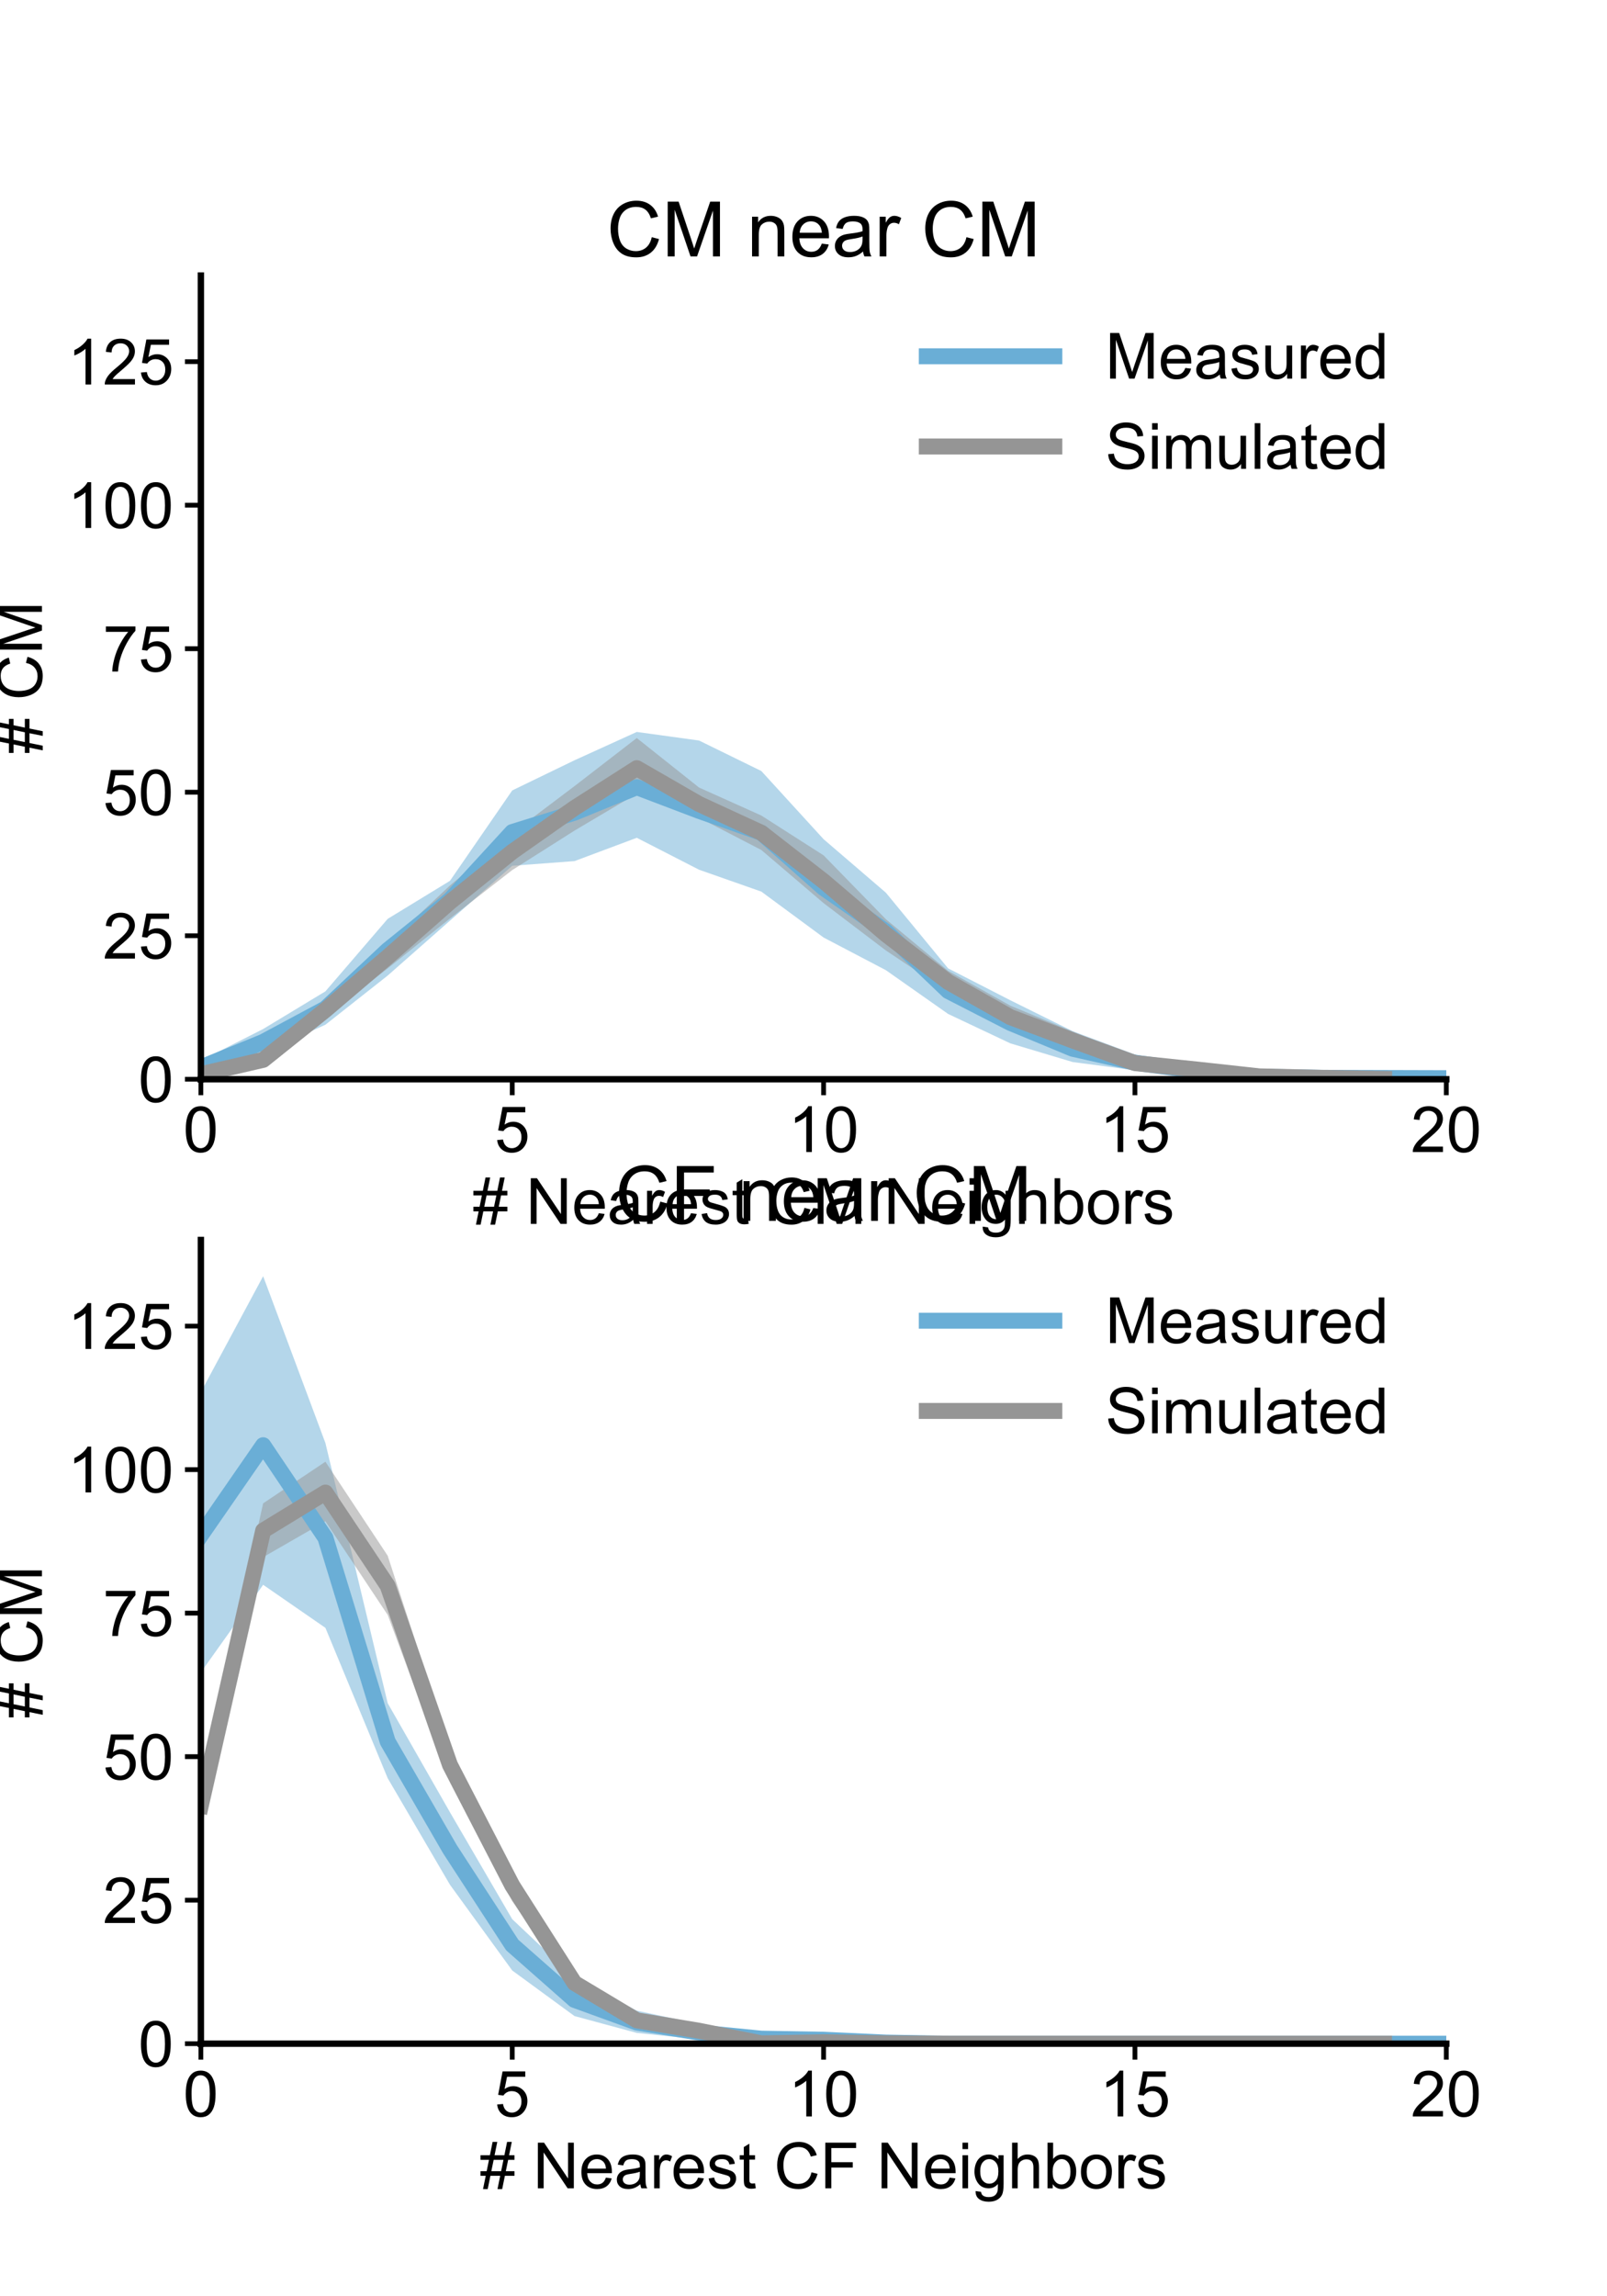 <?xml version="1.0" encoding="utf-8" standalone="no"?>
<!DOCTYPE svg PUBLIC "-//W3C//DTD SVG 1.1//EN"
  "http://www.w3.org/Graphics/SVG/1.1/DTD/svg11.dtd">
<!-- Created with matplotlib (https://matplotlib.org/) -->
<svg height="720pt" version="1.1" viewBox="0 0 504 720" width="504pt" xmlns="http://www.w3.org/2000/svg" xmlns:xlink="http://www.w3.org/1999/xlink">
 <defs>
  <style type="text/css">
*{stroke-linecap:butt;stroke-linejoin:round;}
  </style>
 </defs>
 <g id="figure_1">
  <g id="patch_1">
   <path d="M 0 720 
L 504 720 
L 504 0 
L 0 0 
z
" style="fill:none;"/>
  </g>
  <g id="axes_1">
   <g id="patch_2">
    <path d="M 63 338.4 
L 453.6 338.4 
L 453.6 86.4 
L 63 86.4 
z
" style="fill:none;"/>
   </g>
   <g id="matplotlib.axis_1">
    <g id="xtick_1">
     <g id="line2d_1">
      <defs>
       <path d="M 0 0 
L 0 5 
" id="m0aba5274fc" style="stroke:#000000;stroke-width:1.5;"/>
      </defs>
      <g>
       <use style="stroke:#000000;stroke-width:1.5;" x="63" xlink:href="#m0aba5274fc" y="338.4"/>
      </g>
     </g>
     <g id="text_1">
      <!-- 0 -->
      <defs>
       <path d="M 4.156 35.297 
Q 4.156 48 6.766 55.734 
Q 9.375 63.484 14.516 67.672 
Q 19.672 71.875 27.484 71.875 
Q 33.25 71.875 37.594 69.547 
Q 41.938 67.234 44.766 62.859 
Q 47.609 58.5 49.219 52.219 
Q 50.828 45.953 50.828 35.297 
Q 50.828 22.703 48.234 14.969 
Q 45.656 7.234 40.5 3 
Q 35.359 -1.219 27.484 -1.219 
Q 17.141 -1.219 11.234 6.203 
Q 4.156 15.141 4.156 35.297 
z
M 13.188 35.297 
Q 13.188 17.672 17.312 11.828 
Q 21.438 6 27.484 6 
Q 33.547 6 37.672 11.859 
Q 41.797 17.719 41.797 35.297 
Q 41.797 52.984 37.672 58.781 
Q 33.547 64.594 27.391 64.594 
Q 21.344 64.594 17.719 59.469 
Q 13.188 52.938 13.188 35.297 
z
" id="ArialMT-48"/>
      </defs>
      <g transform="translate(57.439 361.216)scale(0.2 -0.2)">
       <use xlink:href="#ArialMT-48"/>
      </g>
     </g>
    </g>
    <g id="xtick_2">
     <g id="line2d_2">
      <g>
       <use style="stroke:#000000;stroke-width:1.5;" x="160.65" xlink:href="#m0aba5274fc" y="338.4"/>
      </g>
     </g>
     <g id="text_2">
      <!-- 5 -->
      <defs>
       <path d="M 4.156 18.75 
L 13.375 19.531 
Q 14.406 12.797 18.141 9.391 
Q 21.875 6 27.156 6 
Q 33.5 6 37.891 10.781 
Q 42.281 15.578 42.281 23.484 
Q 42.281 31 38.062 35.344 
Q 33.844 39.703 27 39.703 
Q 22.75 39.703 19.328 37.766 
Q 15.922 35.844 13.969 32.766 
L 5.719 33.844 
L 12.641 70.609 
L 48.25 70.609 
L 48.25 62.203 
L 19.672 62.203 
L 15.828 42.969 
Q 22.266 47.469 29.344 47.469 
Q 38.719 47.469 45.156 40.969 
Q 51.609 34.469 51.609 24.266 
Q 51.609 14.547 45.953 7.469 
Q 39.062 -1.219 27.156 -1.219 
Q 17.391 -1.219 11.203 4.25 
Q 5.031 9.719 4.156 18.75 
z
" id="ArialMT-53"/>
      </defs>
      <g transform="translate(155.089 361.216)scale(0.2 -0.2)">
       <use xlink:href="#ArialMT-53"/>
      </g>
     </g>
    </g>
    <g id="xtick_3">
     <g id="line2d_3">
      <g>
       <use style="stroke:#000000;stroke-width:1.5;" x="258.3" xlink:href="#m0aba5274fc" y="338.4"/>
      </g>
     </g>
     <g id="text_3">
      <!-- 10 -->
      <defs>
       <path d="M 37.25 0 
L 28.469 0 
L 28.469 56 
Q 25.297 52.984 20.141 49.953 
Q 14.984 46.922 10.891 45.406 
L 10.891 53.906 
Q 18.266 57.375 23.781 62.297 
Q 29.297 67.234 31.594 71.875 
L 37.25 71.875 
z
" id="ArialMT-49"/>
      </defs>
      <g transform="translate(247.178 361.216)scale(0.2 -0.2)">
       <use xlink:href="#ArialMT-49"/>
       <use x="55.615" xlink:href="#ArialMT-48"/>
      </g>
     </g>
    </g>
    <g id="xtick_4">
     <g id="line2d_4">
      <g>
       <use style="stroke:#000000;stroke-width:1.5;" x="355.95" xlink:href="#m0aba5274fc" y="338.4"/>
      </g>
     </g>
     <g id="text_4">
      <!-- 15 -->
      <g transform="translate(344.828 361.216)scale(0.2 -0.2)">
       <use xlink:href="#ArialMT-49"/>
       <use x="55.615" xlink:href="#ArialMT-53"/>
      </g>
     </g>
    </g>
    <g id="xtick_5">
     <g id="line2d_5">
      <g>
       <use style="stroke:#000000;stroke-width:1.5;" x="453.6" xlink:href="#m0aba5274fc" y="338.4"/>
      </g>
     </g>
     <g id="text_5">
      <!-- 20 -->
      <defs>
       <path d="M 50.344 8.453 
L 50.344 0 
L 3.031 0 
Q 2.938 3.172 4.047 6.109 
Q 5.859 10.938 9.828 15.625 
Q 13.812 20.312 21.344 26.469 
Q 33.016 36.031 37.109 41.625 
Q 41.219 47.219 41.219 52.203 
Q 41.219 57.422 37.469 61 
Q 33.734 64.594 27.734 64.594 
Q 21.391 64.594 17.578 60.781 
Q 13.766 56.984 13.719 50.25 
L 4.688 51.172 
Q 5.609 61.281 11.656 66.578 
Q 17.719 71.875 27.938 71.875 
Q 38.234 71.875 44.234 66.156 
Q 50.25 60.453 50.25 52 
Q 50.25 47.703 48.484 43.547 
Q 46.734 39.406 42.656 34.812 
Q 38.578 30.219 29.109 22.219 
Q 21.188 15.578 18.938 13.203 
Q 16.703 10.844 15.234 8.453 
z
" id="ArialMT-50"/>
      </defs>
      <g transform="translate(442.478 361.216)scale(0.2 -0.2)">
       <use xlink:href="#ArialMT-50"/>
       <use x="55.615" xlink:href="#ArialMT-48"/>
      </g>
     </g>
    </g>
    <g id="text_6">
     <!-- # Nearest CM Neighbors -->
     <defs>
      <path d="M 5.031 -1.219 
L 9.281 19.578 
L 1.031 19.578 
L 1.031 26.859 
L 10.75 26.859 
L 14.359 44.578 
L 1.031 44.578 
L 1.031 51.859 
L 15.828 51.859 
L 20.062 72.797 
L 27.391 72.797 
L 23.141 51.859 
L 38.531 51.859 
L 42.781 72.797 
L 50.141 72.797 
L 45.906 51.859 
L 54.344 51.859 
L 54.344 44.578 
L 44.438 44.578 
L 40.766 26.859 
L 54.344 26.859 
L 54.344 19.578 
L 39.312 19.578 
L 35.062 -1.219 
L 27.734 -1.219 
L 31.938 19.578 
L 16.609 19.578 
L 12.359 -1.219 
z
M 18.062 26.859 
L 33.406 26.859 
L 37.062 44.578 
L 21.688 44.578 
z
" id="ArialMT-35"/>
      <path id="ArialMT-32"/>
      <path d="M 7.625 0 
L 7.625 71.578 
L 17.328 71.578 
L 54.938 15.375 
L 54.938 71.578 
L 64.016 71.578 
L 64.016 0 
L 54.297 0 
L 16.703 56.25 
L 16.703 0 
z
" id="ArialMT-78"/>
      <path d="M 42.094 16.703 
L 51.172 15.578 
Q 49.031 7.625 43.219 3.219 
Q 37.406 -1.172 28.375 -1.172 
Q 17 -1.172 10.328 5.828 
Q 3.656 12.844 3.656 25.484 
Q 3.656 38.578 10.391 45.797 
Q 17.141 53.031 27.875 53.031 
Q 38.281 53.031 44.875 45.953 
Q 51.469 38.875 51.469 26.031 
Q 51.469 25.25 51.422 23.688 
L 12.75 23.688 
Q 13.234 15.141 17.578 10.594 
Q 21.922 6.062 28.422 6.062 
Q 33.25 6.062 36.672 8.594 
Q 40.094 11.141 42.094 16.703 
z
M 13.234 30.906 
L 42.188 30.906 
Q 41.609 37.453 38.875 40.719 
Q 34.672 45.797 27.984 45.797 
Q 21.922 45.797 17.797 41.75 
Q 13.672 37.703 13.234 30.906 
z
" id="ArialMT-101"/>
      <path d="M 40.438 6.391 
Q 35.547 2.25 31.031 0.531 
Q 26.516 -1.172 21.344 -1.172 
Q 12.797 -1.172 8.203 3 
Q 3.609 7.172 3.609 13.672 
Q 3.609 17.484 5.344 20.625 
Q 7.078 23.781 9.891 25.688 
Q 12.703 27.594 16.219 28.562 
Q 18.797 29.25 24.031 29.891 
Q 34.672 31.156 39.703 32.906 
Q 39.75 34.719 39.75 35.203 
Q 39.75 40.578 37.25 42.781 
Q 33.891 45.75 27.25 45.75 
Q 21.047 45.75 18.094 43.578 
Q 15.141 41.406 13.719 35.891 
L 5.125 37.062 
Q 6.297 42.578 8.984 45.969 
Q 11.672 49.359 16.75 51.188 
Q 21.828 53.031 28.516 53.031 
Q 35.156 53.031 39.297 51.469 
Q 43.453 49.906 45.406 47.531 
Q 47.359 45.172 48.141 41.547 
Q 48.578 39.312 48.578 33.453 
L 48.578 21.734 
Q 48.578 9.469 49.141 6.219 
Q 49.703 2.984 51.375 0 
L 42.188 0 
Q 40.828 2.734 40.438 6.391 
z
M 39.703 26.031 
Q 34.906 24.078 25.344 22.703 
Q 19.922 21.922 17.672 20.938 
Q 15.438 19.969 14.203 18.094 
Q 12.984 16.219 12.984 13.922 
Q 12.984 10.406 15.641 8.062 
Q 18.312 5.719 23.438 5.719 
Q 28.516 5.719 32.469 7.938 
Q 36.422 10.156 38.281 14.016 
Q 39.703 17 39.703 22.797 
z
" id="ArialMT-97"/>
      <path d="M 6.5 0 
L 6.5 51.859 
L 14.406 51.859 
L 14.406 44 
Q 17.438 49.516 20 51.266 
Q 22.562 53.031 25.641 53.031 
Q 30.078 53.031 34.672 50.203 
L 31.641 42.047 
Q 28.422 43.953 25.203 43.953 
Q 22.312 43.953 20.016 42.219 
Q 17.719 40.484 16.75 37.406 
Q 15.281 32.719 15.281 27.156 
L 15.281 0 
z
" id="ArialMT-114"/>
      <path d="M 3.078 15.484 
L 11.766 16.844 
Q 12.5 11.625 15.844 8.844 
Q 19.188 6.062 25.203 6.062 
Q 31.25 6.062 34.172 8.516 
Q 37.109 10.984 37.109 14.312 
Q 37.109 17.281 34.516 19 
Q 32.719 20.172 25.531 21.969 
Q 15.875 24.422 12.141 26.203 
Q 8.406 27.984 6.469 31.125 
Q 4.547 34.281 4.547 38.094 
Q 4.547 41.547 6.125 44.5 
Q 7.719 47.469 10.453 49.422 
Q 12.5 50.922 16.031 51.969 
Q 19.578 53.031 23.641 53.031 
Q 29.734 53.031 34.344 51.266 
Q 38.969 49.516 41.156 46.5 
Q 43.359 43.5 44.188 38.484 
L 35.594 37.312 
Q 35.016 41.312 32.203 43.547 
Q 29.391 45.797 24.266 45.797 
Q 18.219 45.797 15.625 43.797 
Q 13.031 41.797 13.031 39.109 
Q 13.031 37.406 14.109 36.031 
Q 15.188 34.625 17.484 33.688 
Q 18.797 33.203 25.25 31.453 
Q 34.578 28.953 38.25 27.359 
Q 41.938 25.781 44.031 22.75 
Q 46.141 19.734 46.141 15.234 
Q 46.141 10.844 43.578 6.953 
Q 41.016 3.078 36.172 0.953 
Q 31.344 -1.172 25.25 -1.172 
Q 15.141 -1.172 9.844 3.031 
Q 4.547 7.234 3.078 15.484 
z
" id="ArialMT-115"/>
      <path d="M 25.781 7.859 
L 27.047 0.094 
Q 23.344 -0.688 20.406 -0.688 
Q 15.625 -0.688 12.984 0.828 
Q 10.359 2.344 9.281 4.812 
Q 8.203 7.281 8.203 15.188 
L 8.203 45.016 
L 1.766 45.016 
L 1.766 51.859 
L 8.203 51.859 
L 8.203 64.703 
L 16.938 69.969 
L 16.938 51.859 
L 25.781 51.859 
L 25.781 45.016 
L 16.938 45.016 
L 16.938 14.703 
Q 16.938 10.938 17.406 9.859 
Q 17.875 8.797 18.922 8.156 
Q 19.969 7.516 21.922 7.516 
Q 23.391 7.516 25.781 7.859 
z
" id="ArialMT-116"/>
      <path d="M 58.797 25.094 
L 68.266 22.703 
Q 65.281 11.031 57.547 4.906 
Q 49.812 -1.219 38.625 -1.219 
Q 27.047 -1.219 19.797 3.484 
Q 12.547 8.203 8.766 17.141 
Q 4.984 26.078 4.984 36.328 
Q 4.984 47.516 9.25 55.828 
Q 13.531 64.156 21.406 68.469 
Q 29.297 72.797 38.766 72.797 
Q 49.516 72.797 56.828 67.328 
Q 64.156 61.859 67.047 51.953 
L 57.719 49.75 
Q 55.219 57.562 50.484 61.125 
Q 45.75 64.703 38.578 64.703 
Q 30.328 64.703 24.781 60.734 
Q 19.234 56.781 16.984 50.109 
Q 14.75 43.453 14.75 36.375 
Q 14.75 27.25 17.406 20.438 
Q 20.062 13.625 25.672 10.25 
Q 31.297 6.891 37.844 6.891 
Q 45.797 6.891 51.312 11.469 
Q 56.844 16.062 58.797 25.094 
z
" id="ArialMT-67"/>
      <path d="M 7.422 0 
L 7.422 71.578 
L 21.688 71.578 
L 38.625 20.906 
Q 40.969 13.812 42.047 10.297 
Q 43.266 14.203 45.844 21.781 
L 62.984 71.578 
L 75.734 71.578 
L 75.734 0 
L 66.609 0 
L 66.609 59.906 
L 45.797 0 
L 37.25 0 
L 16.547 60.938 
L 16.547 0 
z
" id="ArialMT-77"/>
      <path d="M 6.641 61.469 
L 6.641 71.578 
L 15.438 71.578 
L 15.438 61.469 
z
M 6.641 0 
L 6.641 51.859 
L 15.438 51.859 
L 15.438 0 
z
" id="ArialMT-105"/>
      <path d="M 4.984 -4.297 
L 13.531 -5.562 
Q 14.062 -9.516 16.5 -11.328 
Q 19.781 -13.766 25.438 -13.766 
Q 31.547 -13.766 34.859 -11.328 
Q 38.188 -8.891 39.359 -4.5 
Q 40.047 -1.812 39.984 6.781 
Q 34.234 0 25.641 0 
Q 14.938 0 9.078 7.719 
Q 3.219 15.438 3.219 26.219 
Q 3.219 33.641 5.906 39.906 
Q 8.594 46.188 13.688 49.609 
Q 18.797 53.031 25.688 53.031 
Q 34.859 53.031 40.828 45.609 
L 40.828 51.859 
L 48.922 51.859 
L 48.922 7.031 
Q 48.922 -5.078 46.453 -10.125 
Q 44 -15.188 38.641 -18.109 
Q 33.297 -21.047 25.484 -21.047 
Q 16.219 -21.047 10.5 -16.875 
Q 4.781 -12.703 4.984 -4.297 
z
M 12.25 26.859 
Q 12.25 16.656 16.297 11.969 
Q 20.359 7.281 26.469 7.281 
Q 32.516 7.281 36.609 11.938 
Q 40.719 16.609 40.719 26.562 
Q 40.719 36.078 36.5 40.906 
Q 32.281 45.75 26.312 45.75 
Q 20.453 45.75 16.344 40.984 
Q 12.25 36.234 12.25 26.859 
z
" id="ArialMT-103"/>
      <path d="M 6.594 0 
L 6.594 71.578 
L 15.375 71.578 
L 15.375 45.906 
Q 21.531 53.031 30.906 53.031 
Q 36.672 53.031 40.922 50.75 
Q 45.172 48.484 47 44.484 
Q 48.828 40.484 48.828 32.859 
L 48.828 0 
L 40.047 0 
L 40.047 32.859 
Q 40.047 39.453 37.188 42.453 
Q 34.328 45.453 29.109 45.453 
Q 25.203 45.453 21.75 43.422 
Q 18.312 41.406 16.844 37.938 
Q 15.375 34.469 15.375 28.375 
L 15.375 0 
z
" id="ArialMT-104"/>
      <path d="M 14.703 0 
L 6.547 0 
L 6.547 71.578 
L 15.328 71.578 
L 15.328 46.047 
Q 20.906 53.031 29.547 53.031 
Q 34.328 53.031 38.594 51.094 
Q 42.875 49.172 45.625 45.672 
Q 48.391 42.188 49.953 37.25 
Q 51.516 32.328 51.516 26.703 
Q 51.516 13.375 44.922 6.094 
Q 38.328 -1.172 29.109 -1.172 
Q 19.922 -1.172 14.703 6.5 
z
M 14.594 26.312 
Q 14.594 17 17.141 12.844 
Q 21.297 6.062 28.375 6.062 
Q 34.125 6.062 38.328 11.062 
Q 42.531 16.062 42.531 25.984 
Q 42.531 36.141 38.5 40.969 
Q 34.469 45.797 28.766 45.797 
Q 23 45.797 18.797 40.797 
Q 14.594 35.797 14.594 26.312 
z
" id="ArialMT-98"/>
      <path d="M 3.328 25.922 
Q 3.328 40.328 11.328 47.266 
Q 18.016 53.031 27.641 53.031 
Q 38.328 53.031 45.109 46.016 
Q 51.906 39.016 51.906 26.656 
Q 51.906 16.656 48.906 10.906 
Q 45.906 5.172 40.156 2 
Q 34.422 -1.172 27.641 -1.172 
Q 16.75 -1.172 10.031 5.812 
Q 3.328 12.797 3.328 25.922 
z
M 12.359 25.922 
Q 12.359 15.969 16.703 11.016 
Q 21.047 6.062 27.641 6.062 
Q 34.188 6.062 38.531 11.031 
Q 42.875 16.016 42.875 26.219 
Q 42.875 35.844 38.5 40.797 
Q 34.125 45.75 27.641 45.75 
Q 21.047 45.75 16.703 40.812 
Q 12.359 35.891 12.359 25.922 
z
" id="ArialMT-111"/>
     </defs>
     <g transform="translate(148.262 383.75)scale(0.2 -0.2)">
      <use xlink:href="#ArialMT-35"/>
      <use x="55.615" xlink:href="#ArialMT-32"/>
      <use x="83.398" xlink:href="#ArialMT-78"/>
      <use x="155.615" xlink:href="#ArialMT-101"/>
      <use x="211.23" xlink:href="#ArialMT-97"/>
      <use x="266.846" xlink:href="#ArialMT-114"/>
      <use x="300.146" xlink:href="#ArialMT-101"/>
      <use x="355.762" xlink:href="#ArialMT-115"/>
      <use x="405.762" xlink:href="#ArialMT-116"/>
      <use x="433.545" xlink:href="#ArialMT-32"/>
      <use x="461.328" xlink:href="#ArialMT-67"/>
      <use x="533.545" xlink:href="#ArialMT-77"/>
      <use x="616.846" xlink:href="#ArialMT-32"/>
      <use x="644.629" xlink:href="#ArialMT-78"/>
      <use x="716.846" xlink:href="#ArialMT-101"/>
      <use x="772.461" xlink:href="#ArialMT-105"/>
      <use x="794.678" xlink:href="#ArialMT-103"/>
      <use x="850.293" xlink:href="#ArialMT-104"/>
      <use x="905.908" xlink:href="#ArialMT-98"/>
      <use x="961.523" xlink:href="#ArialMT-111"/>
      <use x="1017.139" xlink:href="#ArialMT-114"/>
      <use x="1050.439" xlink:href="#ArialMT-115"/>
     </g>
    </g>
   </g>
   <g id="matplotlib.axis_2">
    <g id="ytick_1">
     <g id="line2d_6">
      <defs>
       <path d="M 0 0 
L -5 0 
" id="m57c633e839" style="stroke:#000000;stroke-width:1.5;"/>
      </defs>
      <g>
       <use style="stroke:#000000;stroke-width:1.5;" x="63" xlink:href="#m57c633e839" y="338.4"/>
      </g>
     </g>
     <g id="text_7">
      <!-- 0 -->
      <g transform="translate(43.378 345.558)scale(0.2 -0.2)">
       <use xlink:href="#ArialMT-48"/>
      </g>
     </g>
    </g>
    <g id="ytick_2">
     <g id="line2d_7">
      <g>
       <use style="stroke:#000000;stroke-width:1.5;" x="63" xlink:href="#m57c633e839" y="293.4"/>
      </g>
     </g>
     <g id="text_8">
      <!-- 25 -->
      <g transform="translate(32.256 300.558)scale(0.2 -0.2)">
       <use xlink:href="#ArialMT-50"/>
       <use x="55.615" xlink:href="#ArialMT-53"/>
      </g>
     </g>
    </g>
    <g id="ytick_3">
     <g id="line2d_8">
      <g>
       <use style="stroke:#000000;stroke-width:1.5;" x="63" xlink:href="#m57c633e839" y="248.4"/>
      </g>
     </g>
     <g id="text_9">
      <!-- 50 -->
      <g transform="translate(32.256 255.558)scale(0.2 -0.2)">
       <use xlink:href="#ArialMT-53"/>
       <use x="55.615" xlink:href="#ArialMT-48"/>
      </g>
     </g>
    </g>
    <g id="ytick_4">
     <g id="line2d_9">
      <g>
       <use style="stroke:#000000;stroke-width:1.5;" x="63" xlink:href="#m57c633e839" y="203.4"/>
      </g>
     </g>
     <g id="text_10">
      <!-- 75 -->
      <defs>
       <path d="M 4.734 62.203 
L 4.734 70.656 
L 51.078 70.656 
L 51.078 63.812 
Q 44.234 56.547 37.516 44.484 
Q 30.812 32.422 27.156 19.672 
Q 24.516 10.688 23.781 0 
L 14.75 0 
Q 14.891 8.453 18.062 20.406 
Q 21.234 32.375 27.172 43.484 
Q 33.109 54.594 39.797 62.203 
z
" id="ArialMT-55"/>
      </defs>
      <g transform="translate(32.256 210.558)scale(0.2 -0.2)">
       <use xlink:href="#ArialMT-55"/>
       <use x="55.615" xlink:href="#ArialMT-53"/>
      </g>
     </g>
    </g>
    <g id="ytick_5">
     <g id="line2d_10">
      <g>
       <use style="stroke:#000000;stroke-width:1.5;" x="63" xlink:href="#m57c633e839" y="158.4"/>
      </g>
     </g>
     <g id="text_11">
      <!-- 100 -->
      <g transform="translate(21.134 165.558)scale(0.2 -0.2)">
       <use xlink:href="#ArialMT-49"/>
       <use x="55.615" xlink:href="#ArialMT-48"/>
       <use x="111.23" xlink:href="#ArialMT-48"/>
      </g>
     </g>
    </g>
    <g id="ytick_6">
     <g id="line2d_11">
      <g>
       <use style="stroke:#000000;stroke-width:1.5;" x="63" xlink:href="#m57c633e839" y="113.4"/>
      </g>
     </g>
     <g id="text_12">
      <!-- 125 -->
      <g transform="translate(21.134 120.558)scale(0.2 -0.2)">
       <use xlink:href="#ArialMT-49"/>
       <use x="55.615" xlink:href="#ArialMT-50"/>
       <use x="111.23" xlink:href="#ArialMT-53"/>
      </g>
     </g>
    </g>
    <g id="text_13">
     <!-- # CM -->
     <g transform="translate(13.159 236.291)rotate(-90)scale(0.2 -0.2)">
      <use xlink:href="#ArialMT-35"/>
      <use x="55.615" xlink:href="#ArialMT-32"/>
      <use x="83.398" xlink:href="#ArialMT-67"/>
      <use x="155.615" xlink:href="#ArialMT-77"/>
     </g>
    </g>
   </g>
   <g id="PolyCollection_1">
    <path clip-path="url(#p508f5131bc)" d="M 63 332.55 
L 63 336.262 
L 82.53 330.188 
L 102.06 321.3 
L 121.59 305.89 
L 141.12 288.675 
L 160.65 271.462 
L 180.18 270 
L 199.71 262.69 
L 219.24 272.703 
L 238.77 279.562 
L 258.3 293.962 
L 277.83 304.2 
L 297.36 317.928 
L 316.89 327.153 
L 336.42 333 
L 355.95 335.587 
L 375.48 337.05 
L 395.01 338.175 
L 414.54 338.4 
L 453.6 338.4 
L 473.13 338.4 
L 492.66 338.4 
L 492.66 338.062 
L 492.66 338.062 
L 473.13 337.725 
L 453.6 337.387 
L 414.54 337.272 
L 395.01 336.938 
L 375.48 334.462 
L 355.95 330.637 
L 336.42 323.325 
L 316.89 313.647 
L 297.36 303.637 
L 277.83 279.897 
L 258.3 263.132 
L 238.77 241.754 
L 219.24 232.192 
L 199.71 229.5 
L 180.18 238.385 
L 160.65 247.838 
L 141.12 276.185 
L 121.59 288.11 
L 102.06 310.837 
L 82.53 322.65 
L 63 332.55 
z
" style="fill:#6aaed6;fill-opacity:0.5;"/>
   </g>
   <g id="PolyCollection_2">
    <path clip-path="url(#p508f5131bc)" d="M 63 336.038 
L 63 337.613 
L 82.53 333.675 
L 102.06 318.825 
L 121.59 303.637 
L 141.12 288 
L 160.65 272.812 
L 180.18 260.438 
L 199.71 248.853 
L 219.24 256.387 
L 238.77 266.512 
L 258.3 283.171 
L 277.83 298.015 
L 297.36 311.062 
L 316.89 322.312 
L 336.42 329.175 
L 355.95 334.913 
L 375.48 336.825 
L 395.01 337.95 
L 414.54 338.4 
L 434.07 338.4 
L 434.07 338.062 
L 434.07 338.062 
L 414.54 337.275 
L 395.01 336.825 
L 375.48 333.675 
L 355.95 331.538 
L 336.42 323.438 
L 316.89 315.337 
L 297.36 304.425 
L 277.83 288.222 
L 258.3 268.197 
L 238.77 255.71 
L 219.24 246.938 
L 199.71 231.41 
L 180.18 246.488 
L 160.65 261.222 
L 141.12 277.65 
L 121.59 295.988 
L 102.06 314.212 
L 82.53 331.085 
L 63 336.038 
z
" style="fill:#959595;fill-opacity:0.5;"/>
   </g>
   <g id="line2d_12">
    <path clip-path="url(#p508f5131bc)" d="M 63 334.688 
L 82.53 326.7 
L 102.06 316.238 
L 121.59 297.9 
L 141.12 282.15 
L 160.65 260.887 
L 180.18 254.812 
L 199.71 246.825 
L 219.24 254.25 
L 238.77 261.113 
L 258.3 278.438 
L 277.83 292.05 
L 297.36 310.725 
L 316.89 320.738 
L 336.42 328.837 
L 355.95 333.225 
L 375.48 335.812 
L 395.01 337.613 
L 414.54 337.95 
L 453.6 338.062 
L 473.13 338.175 
L 492.66 338.288 
" style="fill:none;stroke:#6aaed6;stroke-linecap:square;stroke-linejoin:miter;stroke-width:5;"/>
   </g>
   <g id="line2d_13">
    <path clip-path="url(#p508f5131bc)" d="M 63 336.825 
L 82.53 332.325 
L 102.06 316.688 
L 121.59 300.038 
L 141.12 282.825 
L 160.65 267.075 
L 180.18 253.35 
L 199.71 240.863 
L 219.24 252.113 
L 238.77 261.113 
L 258.3 276.3 
L 277.83 292.95 
L 297.36 307.913 
L 316.89 318.938 
L 336.42 326.25 
L 355.95 333.337 
L 375.48 335.363 
L 395.01 337.5 
L 414.54 337.95 
L 434.07 338.288 
" style="fill:none;stroke:#959595;stroke-linecap:square;stroke-linejoin:miter;stroke-width:5;"/>
   </g>
   <g id="patch_3">
    <path d="M 63 338.4 
L 63 86.4 
" style="fill:none;stroke:#000000;stroke-linecap:square;stroke-linejoin:miter;stroke-width:2;"/>
   </g>
   <g id="patch_4">
    <path d="M 63 338.4 
L 453.6 338.4 
" style="fill:none;stroke:#000000;stroke-linecap:square;stroke-linejoin:miter;stroke-width:2;"/>
   </g>
   <g id="text_14">
    <!-- CM near CM -->
    <defs>
     <path d="M 6.594 0 
L 6.594 51.859 
L 14.5 51.859 
L 14.5 44.484 
Q 20.219 53.031 31 53.031 
Q 35.688 53.031 39.625 51.344 
Q 43.562 49.656 45.516 46.922 
Q 47.469 44.188 48.25 40.438 
Q 48.734 37.984 48.734 31.891 
L 48.734 0 
L 39.938 0 
L 39.938 31.547 
Q 39.938 36.922 38.906 39.578 
Q 37.891 42.234 35.281 43.812 
Q 32.672 45.406 29.156 45.406 
Q 23.531 45.406 19.453 41.844 
Q 15.375 38.281 15.375 28.328 
L 15.375 0 
z
" id="ArialMT-110"/>
    </defs>
    <g transform="translate(190.294 80.4)scale(0.24 -0.24)">
     <use xlink:href="#ArialMT-67"/>
     <use x="72.217" xlink:href="#ArialMT-77"/>
     <use x="155.518" xlink:href="#ArialMT-32"/>
     <use x="183.301" xlink:href="#ArialMT-110"/>
     <use x="238.916" xlink:href="#ArialMT-101"/>
     <use x="294.531" xlink:href="#ArialMT-97"/>
     <use x="350.146" xlink:href="#ArialMT-114"/>
     <use x="383.447" xlink:href="#ArialMT-32"/>
     <use x="411.23" xlink:href="#ArialMT-67"/>
     <use x="483.447" xlink:href="#ArialMT-77"/>
    </g>
   </g>
   <g id="legend_1">
    <g id="line2d_14">
     <path d="M 290.669 111.716 
L 330.669 111.716 
" style="fill:none;stroke:#6aaed6;stroke-linecap:square;stroke-linejoin:miter;stroke-width:5;"/>
    </g>
    <g id="line2d_15"/>
    <g id="text_15">
     <!-- Measured -->
     <defs>
      <path d="M 40.578 0 
L 40.578 7.625 
Q 34.516 -1.172 24.125 -1.172 
Q 19.531 -1.172 15.547 0.578 
Q 11.578 2.344 9.641 5 
Q 7.719 7.672 6.938 11.531 
Q 6.391 14.109 6.391 19.734 
L 6.391 51.859 
L 15.188 51.859 
L 15.188 23.094 
Q 15.188 16.219 15.719 13.812 
Q 16.547 10.359 19.234 8.375 
Q 21.922 6.391 25.875 6.391 
Q 29.828 6.391 33.297 8.422 
Q 36.766 10.453 38.203 13.938 
Q 39.656 17.438 39.656 24.078 
L 39.656 51.859 
L 48.438 51.859 
L 48.438 0 
z
" id="ArialMT-117"/>
      <path d="M 40.234 0 
L 40.234 6.547 
Q 35.297 -1.172 25.734 -1.172 
Q 19.531 -1.172 14.328 2.25 
Q 9.125 5.672 6.266 11.797 
Q 3.422 17.922 3.422 25.875 
Q 3.422 33.641 6 39.969 
Q 8.594 46.297 13.766 49.656 
Q 18.953 53.031 25.344 53.031 
Q 30.031 53.031 33.688 51.047 
Q 37.359 49.078 39.656 45.906 
L 39.656 71.578 
L 48.391 71.578 
L 48.391 0 
z
M 12.453 25.875 
Q 12.453 15.922 16.641 10.984 
Q 20.844 6.062 26.562 6.062 
Q 32.328 6.062 36.344 10.766 
Q 40.375 15.484 40.375 25.141 
Q 40.375 35.797 36.266 40.766 
Q 32.172 45.75 26.172 45.75 
Q 20.312 45.75 16.375 40.969 
Q 12.453 36.188 12.453 25.875 
z
" id="ArialMT-100"/>
     </defs>
     <g transform="translate(346.669 118.716)scale(0.2 -0.2)">
      <use xlink:href="#ArialMT-77"/>
      <use x="83.301" xlink:href="#ArialMT-101"/>
      <use x="138.916" xlink:href="#ArialMT-97"/>
      <use x="194.531" xlink:href="#ArialMT-115"/>
      <use x="244.531" xlink:href="#ArialMT-117"/>
      <use x="300.146" xlink:href="#ArialMT-114"/>
      <use x="333.447" xlink:href="#ArialMT-101"/>
      <use x="389.062" xlink:href="#ArialMT-100"/>
     </g>
    </g>
    <g id="line2d_16">
     <path d="M 290.669 140.006 
L 330.669 140.006 
" style="fill:none;stroke:#959595;stroke-linecap:square;stroke-linejoin:miter;stroke-width:5;"/>
    </g>
    <g id="line2d_17"/>
    <g id="text_16">
     <!-- Simulated -->
     <defs>
      <path d="M 4.5 23 
L 13.422 23.781 
Q 14.062 18.406 16.375 14.969 
Q 18.703 11.531 23.578 9.406 
Q 28.469 7.281 34.578 7.281 
Q 39.984 7.281 44.141 8.891 
Q 48.297 10.5 50.312 13.297 
Q 52.344 16.109 52.344 19.438 
Q 52.344 22.797 50.391 25.312 
Q 48.438 27.828 43.953 29.547 
Q 41.062 30.672 31.203 33.031 
Q 21.344 35.406 17.391 37.5 
Q 12.25 40.188 9.734 44.156 
Q 7.234 48.141 7.234 53.078 
Q 7.234 58.5 10.297 63.203 
Q 13.375 67.922 19.281 70.359 
Q 25.203 72.797 32.422 72.797 
Q 40.375 72.797 46.453 70.234 
Q 52.547 67.672 55.812 62.688 
Q 59.078 57.719 59.328 51.422 
L 50.25 50.734 
Q 49.516 57.516 45.281 60.984 
Q 41.062 64.453 32.812 64.453 
Q 24.219 64.453 20.281 61.297 
Q 16.359 58.156 16.359 53.719 
Q 16.359 49.859 19.141 47.359 
Q 21.875 44.875 33.422 42.266 
Q 44.969 39.656 49.266 37.703 
Q 55.516 34.812 58.484 30.391 
Q 61.469 25.984 61.469 20.219 
Q 61.469 14.5 58.203 9.438 
Q 54.938 4.391 48.797 1.578 
Q 42.672 -1.219 35.016 -1.219 
Q 25.297 -1.219 18.719 1.609 
Q 12.156 4.438 8.422 10.125 
Q 4.688 15.828 4.5 23 
z
" id="ArialMT-83"/>
      <path d="M 6.594 0 
L 6.594 51.859 
L 14.453 51.859 
L 14.453 44.578 
Q 16.891 48.391 20.938 50.703 
Q 25 53.031 30.172 53.031 
Q 35.938 53.031 39.625 50.641 
Q 43.312 48.25 44.828 43.953 
Q 50.984 53.031 60.844 53.031 
Q 68.562 53.031 72.703 48.75 
Q 76.859 44.484 76.859 35.594 
L 76.859 0 
L 68.109 0 
L 68.109 32.672 
Q 68.109 37.938 67.25 40.25 
Q 66.406 42.578 64.156 43.984 
Q 61.922 45.406 58.891 45.406 
Q 53.422 45.406 49.797 41.766 
Q 46.188 38.141 46.188 30.125 
L 46.188 0 
L 37.406 0 
L 37.406 33.688 
Q 37.406 39.547 35.25 42.469 
Q 33.109 45.406 28.219 45.406 
Q 24.516 45.406 21.359 43.453 
Q 18.219 41.5 16.797 37.734 
Q 15.375 33.984 15.375 26.906 
L 15.375 0 
z
" id="ArialMT-109"/>
      <path d="M 6.391 0 
L 6.391 71.578 
L 15.188 71.578 
L 15.188 0 
z
" id="ArialMT-108"/>
     </defs>
     <g transform="translate(346.669 147.006)scale(0.2 -0.2)">
      <use xlink:href="#ArialMT-83"/>
      <use x="66.699" xlink:href="#ArialMT-105"/>
      <use x="88.916" xlink:href="#ArialMT-109"/>
      <use x="172.217" xlink:href="#ArialMT-117"/>
      <use x="227.832" xlink:href="#ArialMT-108"/>
      <use x="250.049" xlink:href="#ArialMT-97"/>
      <use x="305.664" xlink:href="#ArialMT-116"/>
      <use x="333.447" xlink:href="#ArialMT-101"/>
      <use x="389.062" xlink:href="#ArialMT-100"/>
     </g>
    </g>
   </g>
  </g>
  <g id="axes_2">
   <g id="patch_5">
    <path d="M 63 640.8 
L 453.6 640.8 
L 453.6 388.8 
L 63 388.8 
z
" style="fill:none;"/>
   </g>
   <g id="matplotlib.axis_3">
    <g id="xtick_6">
     <g id="line2d_18">
      <g>
       <use style="stroke:#000000;stroke-width:1.5;" x="63" xlink:href="#m0aba5274fc" y="640.8"/>
      </g>
     </g>
     <g id="text_17">
      <!-- 0 -->
      <g transform="translate(57.439 663.616)scale(0.2 -0.2)">
       <use xlink:href="#ArialMT-48"/>
      </g>
     </g>
    </g>
    <g id="xtick_7">
     <g id="line2d_19">
      <g>
       <use style="stroke:#000000;stroke-width:1.5;" x="160.65" xlink:href="#m0aba5274fc" y="640.8"/>
      </g>
     </g>
     <g id="text_18">
      <!-- 5 -->
      <g transform="translate(155.089 663.616)scale(0.2 -0.2)">
       <use xlink:href="#ArialMT-53"/>
      </g>
     </g>
    </g>
    <g id="xtick_8">
     <g id="line2d_20">
      <g>
       <use style="stroke:#000000;stroke-width:1.5;" x="258.3" xlink:href="#m0aba5274fc" y="640.8"/>
      </g>
     </g>
     <g id="text_19">
      <!-- 10 -->
      <g transform="translate(247.178 663.616)scale(0.2 -0.2)">
       <use xlink:href="#ArialMT-49"/>
       <use x="55.615" xlink:href="#ArialMT-48"/>
      </g>
     </g>
    </g>
    <g id="xtick_9">
     <g id="line2d_21">
      <g>
       <use style="stroke:#000000;stroke-width:1.5;" x="355.95" xlink:href="#m0aba5274fc" y="640.8"/>
      </g>
     </g>
     <g id="text_20">
      <!-- 15 -->
      <g transform="translate(344.828 663.616)scale(0.2 -0.2)">
       <use xlink:href="#ArialMT-49"/>
       <use x="55.615" xlink:href="#ArialMT-53"/>
      </g>
     </g>
    </g>
    <g id="xtick_10">
     <g id="line2d_22">
      <g>
       <use style="stroke:#000000;stroke-width:1.5;" x="453.6" xlink:href="#m0aba5274fc" y="640.8"/>
      </g>
     </g>
     <g id="text_21">
      <!-- 20 -->
      <g transform="translate(442.478 663.616)scale(0.2 -0.2)">
       <use xlink:href="#ArialMT-50"/>
       <use x="55.615" xlink:href="#ArialMT-48"/>
      </g>
     </g>
    </g>
    <g id="text_22">
     <!-- # Nearest CF Neighbors -->
     <defs>
      <path d="M 8.203 0 
L 8.203 71.578 
L 56.5 71.578 
L 56.5 63.141 
L 17.672 63.141 
L 17.672 40.969 
L 51.266 40.969 
L 51.266 32.516 
L 17.672 32.516 
L 17.672 0 
z
" id="ArialMT-70"/>
     </defs>
     <g transform="translate(150.484 686.15)scale(0.2 -0.2)">
      <use xlink:href="#ArialMT-35"/>
      <use x="55.615" xlink:href="#ArialMT-32"/>
      <use x="83.398" xlink:href="#ArialMT-78"/>
      <use x="155.615" xlink:href="#ArialMT-101"/>
      <use x="211.23" xlink:href="#ArialMT-97"/>
      <use x="266.846" xlink:href="#ArialMT-114"/>
      <use x="300.146" xlink:href="#ArialMT-101"/>
      <use x="355.762" xlink:href="#ArialMT-115"/>
      <use x="405.762" xlink:href="#ArialMT-116"/>
      <use x="433.545" xlink:href="#ArialMT-32"/>
      <use x="461.328" xlink:href="#ArialMT-67"/>
      <use x="533.545" xlink:href="#ArialMT-70"/>
      <use x="594.629" xlink:href="#ArialMT-32"/>
      <use x="622.412" xlink:href="#ArialMT-78"/>
      <use x="694.629" xlink:href="#ArialMT-101"/>
      <use x="750.244" xlink:href="#ArialMT-105"/>
      <use x="772.461" xlink:href="#ArialMT-103"/>
      <use x="828.076" xlink:href="#ArialMT-104"/>
      <use x="883.691" xlink:href="#ArialMT-98"/>
      <use x="939.307" xlink:href="#ArialMT-111"/>
      <use x="994.922" xlink:href="#ArialMT-114"/>
      <use x="1028.223" xlink:href="#ArialMT-115"/>
     </g>
    </g>
   </g>
   <g id="matplotlib.axis_4">
    <g id="ytick_7">
     <g id="line2d_23">
      <g>
       <use style="stroke:#000000;stroke-width:1.5;" x="63" xlink:href="#m57c633e839" y="640.8"/>
      </g>
     </g>
     <g id="text_23">
      <!-- 0 -->
      <g transform="translate(43.378 647.958)scale(0.2 -0.2)">
       <use xlink:href="#ArialMT-48"/>
      </g>
     </g>
    </g>
    <g id="ytick_8">
     <g id="line2d_24">
      <g>
       <use style="stroke:#000000;stroke-width:1.5;" x="63" xlink:href="#m57c633e839" y="595.8"/>
      </g>
     </g>
     <g id="text_24">
      <!-- 25 -->
      <g transform="translate(32.256 602.958)scale(0.2 -0.2)">
       <use xlink:href="#ArialMT-50"/>
       <use x="55.615" xlink:href="#ArialMT-53"/>
      </g>
     </g>
    </g>
    <g id="ytick_9">
     <g id="line2d_25">
      <g>
       <use style="stroke:#000000;stroke-width:1.5;" x="63" xlink:href="#m57c633e839" y="550.8"/>
      </g>
     </g>
     <g id="text_25">
      <!-- 50 -->
      <g transform="translate(32.256 557.958)scale(0.2 -0.2)">
       <use xlink:href="#ArialMT-53"/>
       <use x="55.615" xlink:href="#ArialMT-48"/>
      </g>
     </g>
    </g>
    <g id="ytick_10">
     <g id="line2d_26">
      <g>
       <use style="stroke:#000000;stroke-width:1.5;" x="63" xlink:href="#m57c633e839" y="505.8"/>
      </g>
     </g>
     <g id="text_26">
      <!-- 75 -->
      <g transform="translate(32.256 512.958)scale(0.2 -0.2)">
       <use xlink:href="#ArialMT-55"/>
       <use x="55.615" xlink:href="#ArialMT-53"/>
      </g>
     </g>
    </g>
    <g id="ytick_11">
     <g id="line2d_27">
      <g>
       <use style="stroke:#000000;stroke-width:1.5;" x="63" xlink:href="#m57c633e839" y="460.8"/>
      </g>
     </g>
     <g id="text_27">
      <!-- 100 -->
      <g transform="translate(21.134 467.958)scale(0.2 -0.2)">
       <use xlink:href="#ArialMT-49"/>
       <use x="55.615" xlink:href="#ArialMT-48"/>
       <use x="111.23" xlink:href="#ArialMT-48"/>
      </g>
     </g>
    </g>
    <g id="ytick_12">
     <g id="line2d_28">
      <g>
       <use style="stroke:#000000;stroke-width:1.5;" x="63" xlink:href="#m57c633e839" y="415.8"/>
      </g>
     </g>
     <g id="text_28">
      <!-- 125 -->
      <g transform="translate(21.134 422.958)scale(0.2 -0.2)">
       <use xlink:href="#ArialMT-49"/>
       <use x="55.615" xlink:href="#ArialMT-50"/>
       <use x="111.23" xlink:href="#ArialMT-53"/>
      </g>
     </g>
    </g>
    <g id="text_29">
     <!-- # CM -->
     <g transform="translate(13.159 538.691)rotate(-90)scale(0.2 -0.2)">
      <use xlink:href="#ArialMT-35"/>
      <use x="55.615" xlink:href="#ArialMT-32"/>
      <use x="83.398" xlink:href="#ArialMT-67"/>
      <use x="155.615" xlink:href="#ArialMT-77"/>
     </g>
    </g>
   </g>
   <g id="PolyCollection_3">
    <path clip-path="url(#p6106a2b3f7)" d="M 63 436.497 
L 63 524.371 
L 82.53 496.915 
L 102.06 510.413 
L 121.59 557.553 
L 141.12 590.962 
L 160.65 617.85 
L 180.18 632.14 
L 199.71 637.425 
L 219.24 639.45 
L 238.77 640.462 
L 258.3 640.688 
L 277.83 640.8 
L 297.36 640.8 
L 316.89 640.8 
L 336.42 640.8 
L 355.95 640.8 
L 375.48 640.8 
L 395.01 640.8 
L 414.54 640.8 
L 453.6 640.8 
L 473.13 640.8 
L 492.66 640.8 
L 492.66 640.8 
L 492.66 640.8 
L 473.13 640.8 
L 453.6 640.8 
L 414.54 640.8 
L 395.01 640.8 
L 375.48 640.8 
L 355.95 640.8 
L 336.42 640.8 
L 316.89 640.8 
L 297.36 640.8 
L 277.83 639.9 
L 258.3 638.322 
L 238.77 637.763 
L 219.24 634.612 
L 199.71 630.45 
L 180.18 620.212 
L 160.65 601.76 
L 141.12 568.237 
L 121.59 534.032 
L 102.06 452.469 
L 82.53 400.16 
L 63 436.497 
z
" style="fill:#6aaed6;fill-opacity:0.5;"/>
   </g>
   <g id="PolyCollection_4">
    <path clip-path="url(#p6106a2b3f7)" d="M 63 559.125 
L 63 573.865 
L 82.53 488.25 
L 102.06 477.003 
L 121.59 506.363 
L 141.12 558.788 
L 160.65 596.138 
L 180.18 623.7 
L 199.71 635.74 
L 219.24 638.1 
L 238.77 640.8 
L 258.3 640.688 
L 277.83 640.8 
L 297.36 640.8 
L 316.89 640.8 
L 336.42 640.8 
L 355.95 640.8 
L 375.48 640.8 
L 395.01 640.8 
L 414.54 640.8 
L 434.07 640.8 
L 434.07 640.8 
L 434.07 640.8 
L 414.54 640.8 
L 395.01 640.8 
L 375.48 640.8 
L 355.95 640.8 
L 336.42 640.8 
L 316.89 640.8 
L 297.36 640.8 
L 277.83 640.462 
L 258.3 640.013 
L 238.77 640.462 
L 219.24 635.288 
L 199.71 631.125 
L 180.18 619.65 
L 160.65 586.347 
L 141.12 547.987 
L 121.59 487.8 
L 102.06 458.322 
L 82.53 471.375 
L 63 559.125 
z
" style="fill:#959595;fill-opacity:0.5;"/>
   </g>
   <g id="line2d_29">
    <path clip-path="url(#p6106a2b3f7)" d="M 63 481.387 
L 82.53 453.15 
L 102.06 482.175 
L 121.59 546.075 
L 141.12 579.825 
L 160.65 609.862 
L 180.18 627.075 
L 199.71 634.163 
L 219.24 637.312 
L 238.77 639.225 
L 258.3 639.562 
L 277.83 640.462 
L 297.36 640.8 
L 316.89 640.8 
L 336.42 640.8 
L 355.95 640.8 
L 375.48 640.8 
L 395.01 640.8 
L 414.54 640.8 
L 453.6 640.8 
L 473.13 640.8 
L 492.66 640.8 
" style="fill:none;stroke:#6aaed6;stroke-linecap:square;stroke-linejoin:miter;stroke-width:5;"/>
   </g>
   <g id="line2d_30">
    <path clip-path="url(#p6106a2b3f7)" d="M 63 566.1 
L 82.53 479.925 
L 102.06 468 
L 121.59 497.25 
L 141.12 553.388 
L 160.65 591.188 
L 180.18 621.788 
L 199.71 633.487 
L 219.24 636.75 
L 238.77 640.688 
L 258.3 640.35 
L 277.83 640.688 
L 297.36 640.8 
L 316.89 640.8 
L 336.42 640.8 
L 355.95 640.8 
L 375.48 640.8 
L 395.01 640.8 
L 414.54 640.8 
L 434.07 640.8 
" style="fill:none;stroke:#959595;stroke-linecap:square;stroke-linejoin:miter;stroke-width:5;"/>
   </g>
   <g id="patch_6">
    <path d="M 63 640.8 
L 63 388.8 
" style="fill:none;stroke:#000000;stroke-linecap:square;stroke-linejoin:miter;stroke-width:2;"/>
   </g>
   <g id="patch_7">
    <path d="M 63 640.8 
L 453.6 640.8 
" style="fill:none;stroke:#000000;stroke-linecap:square;stroke-linejoin:miter;stroke-width:2;"/>
   </g>
   <g id="text_30">
    <!-- CF near CM -->
    <g transform="translate(192.96 382.8)scale(0.24 -0.24)">
     <use xlink:href="#ArialMT-67"/>
     <use x="72.217" xlink:href="#ArialMT-70"/>
     <use x="133.301" xlink:href="#ArialMT-32"/>
     <use x="161.084" xlink:href="#ArialMT-110"/>
     <use x="216.699" xlink:href="#ArialMT-101"/>
     <use x="272.314" xlink:href="#ArialMT-97"/>
     <use x="327.93" xlink:href="#ArialMT-114"/>
     <use x="361.23" xlink:href="#ArialMT-32"/>
     <use x="389.014" xlink:href="#ArialMT-67"/>
     <use x="461.23" xlink:href="#ArialMT-77"/>
    </g>
   </g>
   <g id="legend_2">
    <g id="line2d_31">
     <path d="M 290.669 414.116 
L 330.669 414.116 
" style="fill:none;stroke:#6aaed6;stroke-linecap:square;stroke-linejoin:miter;stroke-width:5;"/>
    </g>
    <g id="line2d_32"/>
    <g id="text_31">
     <!-- Measured -->
     <g transform="translate(346.669 421.116)scale(0.2 -0.2)">
      <use xlink:href="#ArialMT-77"/>
      <use x="83.301" xlink:href="#ArialMT-101"/>
      <use x="138.916" xlink:href="#ArialMT-97"/>
      <use x="194.531" xlink:href="#ArialMT-115"/>
      <use x="244.531" xlink:href="#ArialMT-117"/>
      <use x="300.146" xlink:href="#ArialMT-114"/>
      <use x="333.447" xlink:href="#ArialMT-101"/>
      <use x="389.062" xlink:href="#ArialMT-100"/>
     </g>
    </g>
    <g id="line2d_33">
     <path d="M 290.669 442.406 
L 330.669 442.406 
" style="fill:none;stroke:#959595;stroke-linecap:square;stroke-linejoin:miter;stroke-width:5;"/>
    </g>
    <g id="line2d_34"/>
    <g id="text_32">
     <!-- Simulated -->
     <g transform="translate(346.669 449.406)scale(0.2 -0.2)">
      <use xlink:href="#ArialMT-83"/>
      <use x="66.699" xlink:href="#ArialMT-105"/>
      <use x="88.916" xlink:href="#ArialMT-109"/>
      <use x="172.217" xlink:href="#ArialMT-117"/>
      <use x="227.832" xlink:href="#ArialMT-108"/>
      <use x="250.049" xlink:href="#ArialMT-97"/>
      <use x="305.664" xlink:href="#ArialMT-116"/>
      <use x="333.447" xlink:href="#ArialMT-101"/>
      <use x="389.062" xlink:href="#ArialMT-100"/>
     </g>
    </g>
   </g>
  </g>
 </g>
 <defs>
  <clipPath id="p508f5131bc">
   <rect height="252" width="390.6" x="63" y="86.4"/>
  </clipPath>
  <clipPath id="p6106a2b3f7">
   <rect height="252" width="390.6" x="63" y="388.8"/>
  </clipPath>
 </defs>
</svg>
